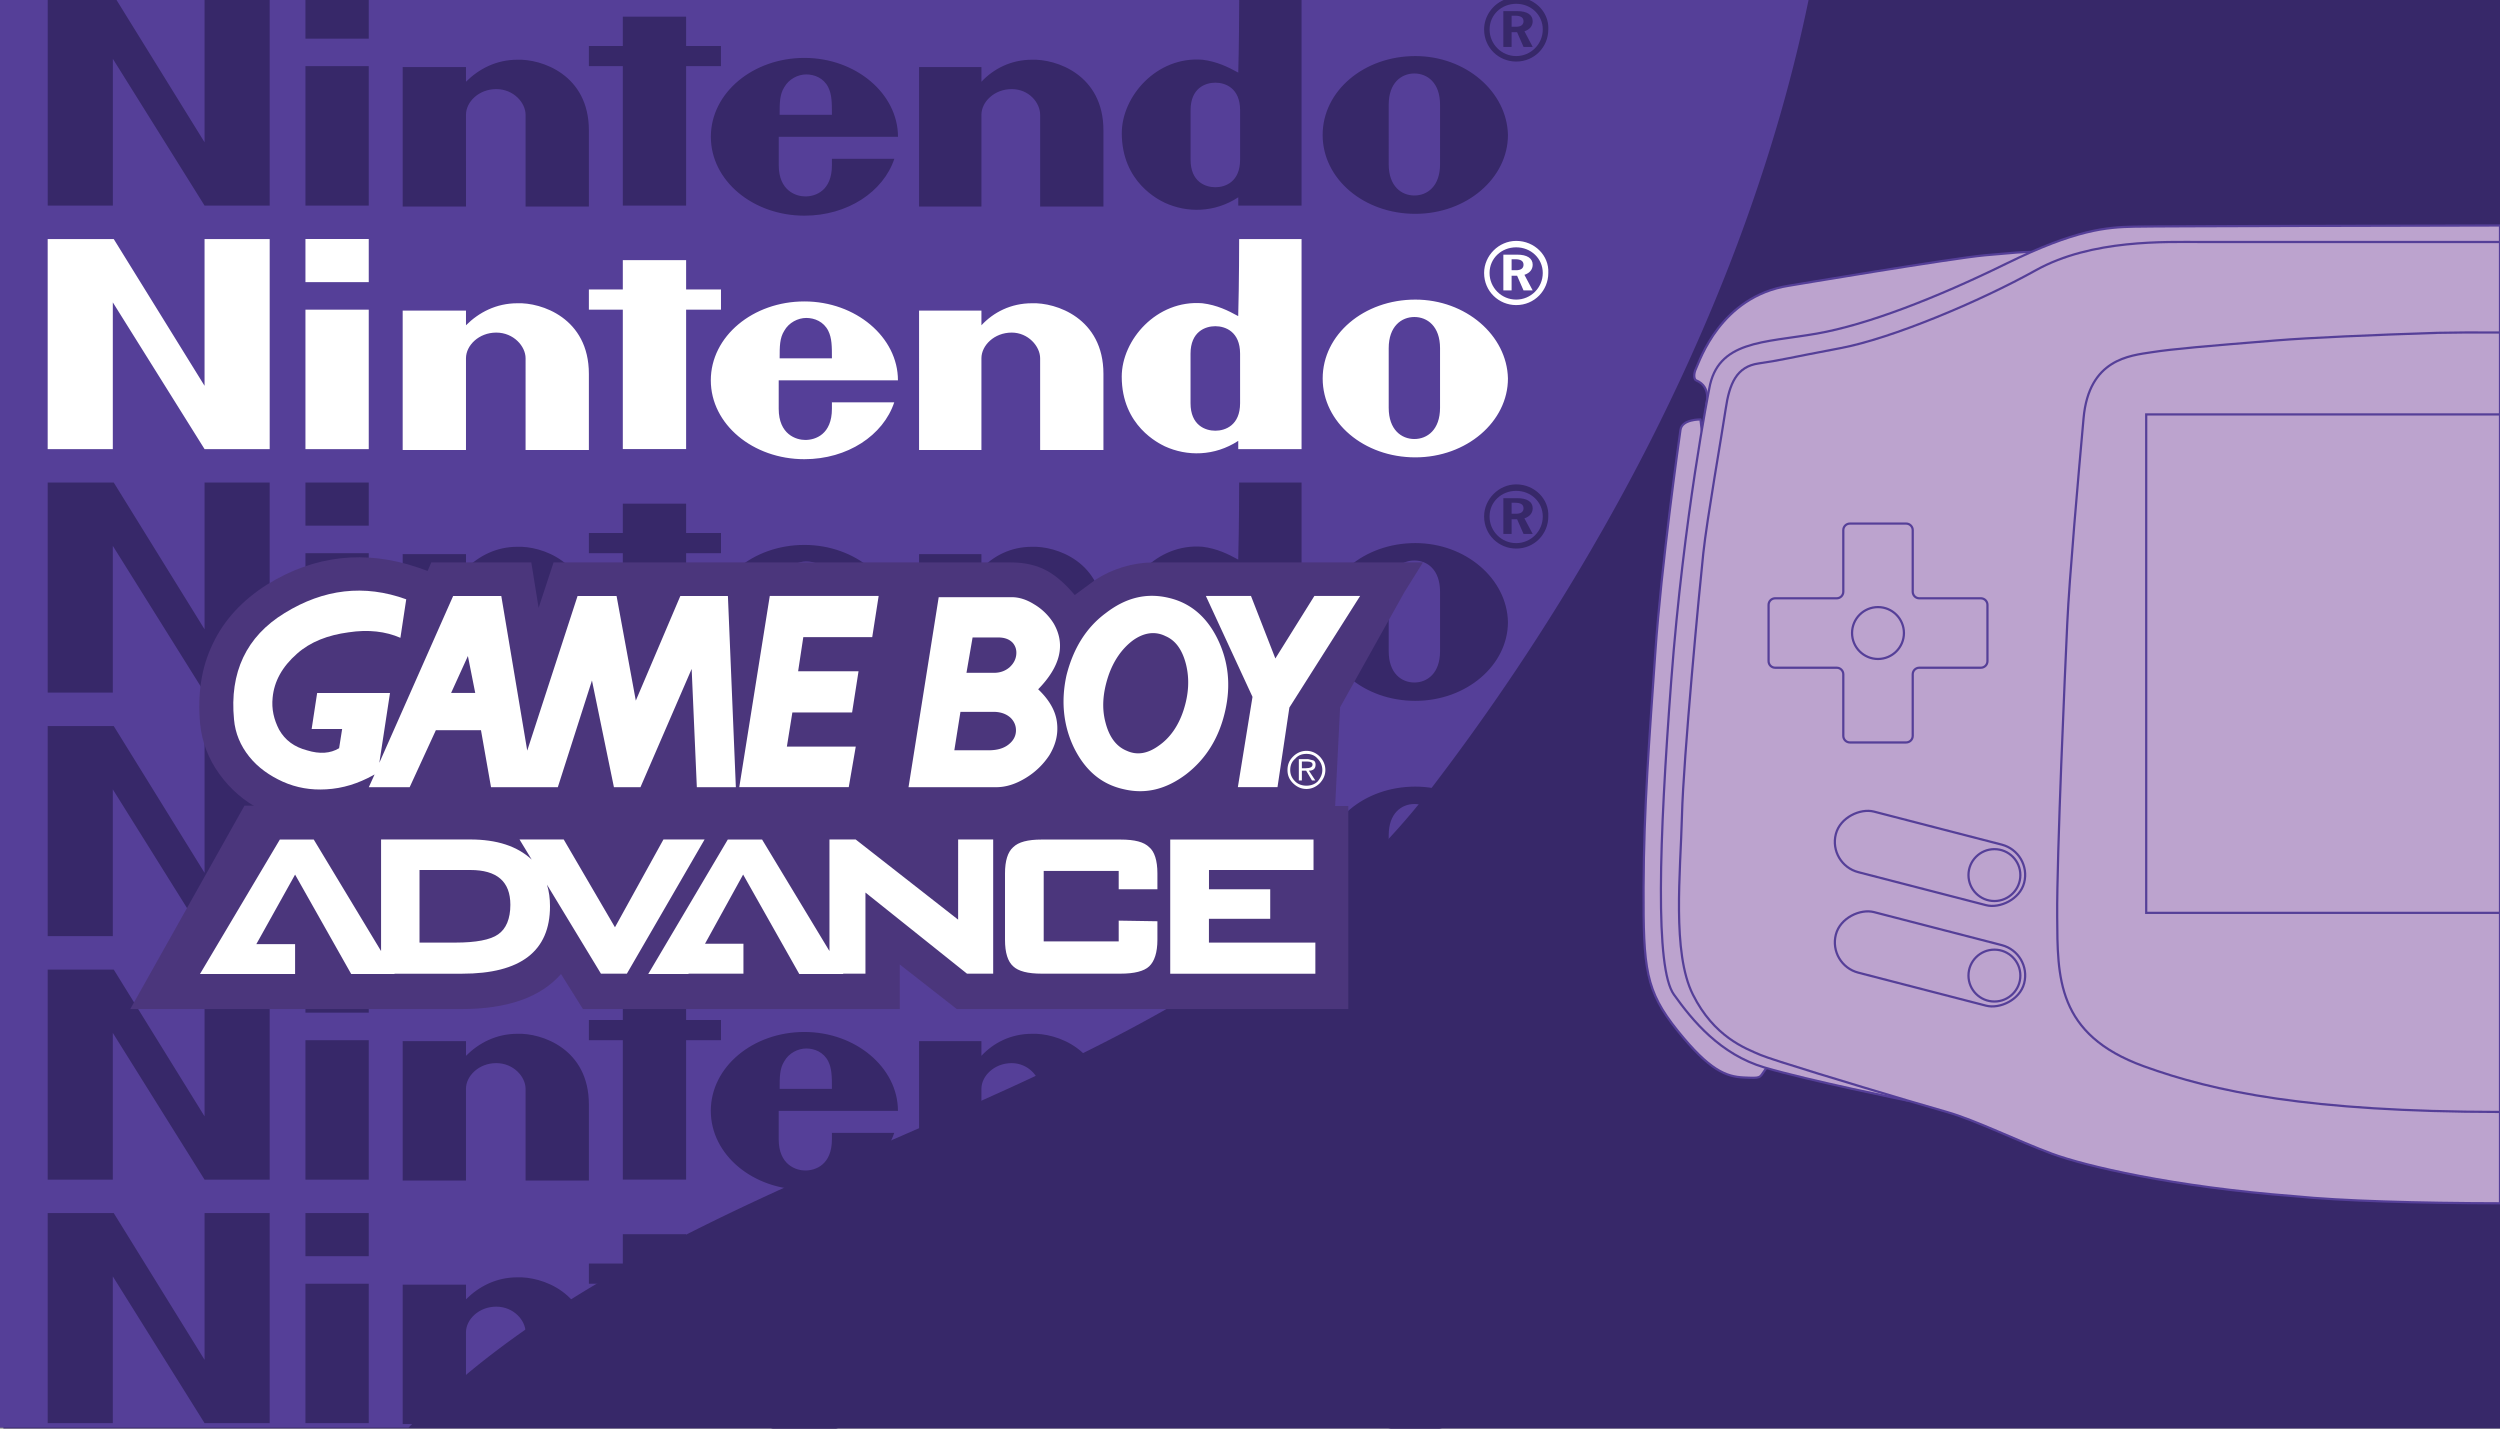 <svg xmlns="http://www.w3.org/2000/svg" id="Layer_1" data-name="Layer 1" viewBox="0 0 560 320"><rect x="0" y="0" width="560" height="320" fill="#808080" stroke="none"/><defs><style>.cls-1{fill:#372869}.cls-3,.cls-4{fill:#fff;fill-rule:evenodd}.cls-4{fill:#4b367c}.cls-5{fill:#bca3ce;stroke:#553f98;stroke-miterlimit:10;stroke-width:.5px}</style></defs><path d="M68.42-.02H.76v320H560v-320z" class="cls-1"/><path d="M405.14-.12c-3.45 16.81-8.27 33.52-14.2 49.97-.77 2.14-1.56 4.27-2.37 6.4-3.15 8.31-6.6 16.53-10.28 24.65a462 462 0 0 1-18.36 36.11c-.66 1.19-1.34 2.38-2.03 3.56-.5.88-1 1.74-1.5 2.61-10.64 18.29-22.38 35.76-34.79 52.08-48.21 64.41-136.13 76.41-201.3 120.77-3.92 2.65-7.76 5.44-11.5 8.36a168 168 0 0 0-8.87 7.44c-2.85 2.53-5.66 5.19-8.43 7.96H-.37V-.12z" style="fill:#553f98"/><path d="M10.69 53.55h14.79l20.34 32.87V53.55h14.59v47.05H45.82L25.27 67.73v32.87H10.68V53.55Zm128.82 4.72h14.18v6.57h7.81v4.52h-7.81v31.23h-14.18V69.36h-7.6v-4.52h7.6zM68.42 100.6V69.37H82.6v31.23zm0-37.4v-9.66H82.6v9.66zm248.61 3.91c-11.51 0-20.75 7.81-20.75 17.67s9.25 17.67 20.75 17.67 20.75-8.01 20.75-17.67c-.21-9.66-9.45-17.67-20.75-17.67m5.54 17.67v6.57c0 4.93-2.88 6.99-5.75 6.99s-5.75-2.05-5.75-6.99V78c0-4.93 2.88-6.99 5.75-6.99s5.75 2.05 5.75 6.99zm-44.79 0v-5.55c0-4.93-3.29-6.16-5.55-6.16s-5.55 1.23-5.55 6.16v11.09c0 4.93 3.29 6.16 5.55 6.16s5.55-1.23 5.55-6.16v-5.55Zm-.2-31.23h13.97v47.05h-14.18v-1.85c-5.34 3.49-11.51 3.49-16.44 1.23-1.23-.62-9.66-4.52-9.66-15.61 0-8.22 7.81-17.26 18.08-16.44 3.29.41 5.75 1.64 8.01 2.88.21-7.19.21-17.26.21-17.26Zm-161.7 14.38c5.34-.21 16.03 3.29 16.03 15.82v17.05h-14.18V80.25c0-2.67-2.67-5.75-6.57-5.75s-6.78 2.88-6.78 5.75v20.55H90.2V69.57h14.18v3.29c2.88-2.88 6.78-4.93 11.51-4.93m115.25 0c5.34-.21 16.03 3.29 16.03 15.82v17.05h-14.18V80.25c0-2.67-2.67-5.75-6.37-5.75-3.9 0-6.78 2.88-6.78 5.75v20.55h-13.97V69.57h13.97v3.29c2.67-2.88 6.57-4.93 11.3-4.93m-44.79 21.78v1.85c0 5.75-3.7 6.99-5.96 6.99-2.05 0-5.96-1.23-5.96-6.99v-6.37h26.71c0-9.66-9.45-17.67-20.96-17.67s-20.96 7.81-20.96 17.67 9.45 17.67 20.96 17.67c9.66 0 17.67-5.34 20.13-12.74h-13.97m-11.7-9.86c0-2.67 0-4.52 1.03-6.16 1.03-1.85 3.08-2.88 4.93-2.88s3.9.82 4.93 2.88c.82 1.64.82 3.49.82 6.16zM338.6 60.53h1.03c1.03 0 1.64-.41 1.64-1.23s-.62-1.23-1.85-1.23h-.82v2.47Zm6.98.62c0 3.29-2.67 5.96-5.96 5.96s-5.96-2.67-5.96-5.96 2.67-5.75 5.96-5.75 5.96 2.47 5.96 5.75m-5.95-7.19c-3.9 0-7.19 3.29-7.19 7.19 0 4.11 3.29 7.19 7.19 7.19 4.11 0 7.19-3.29 7.19-7.19.21-3.9-3.08-7.19-7.19-7.19m.2 3.08c2.26 0 3.49.82 3.49 2.26 0 1.03-.62 1.85-1.85 2.26l1.85 3.49h-2.05l-1.44-3.29h-1.23v3.29h-1.85v-8.01z" style="fill:#fff"/><path d="M153.69 10.3V3.73h-14.18v6.57h-7.6v4.52h7.6v31.23h14.18V14.82h7.8V10.3zm-85.27 4.52v31.23H82.6V14.82zm248.61-2.26c-11.51 0-20.76 7.81-20.76 17.67s9.25 17.67 20.76 17.67 20.75-8.01 20.75-17.67c-.21-9.66-9.45-17.67-20.75-17.67m5.54 24.24c0 4.94-2.87 6.99-5.75 6.99s-5.75-2.05-5.75-6.99V23.45c0-4.93 2.87-6.99 5.75-6.99s5.75 2.06 5.75 6.99zM277.58-.02c-.01 2.71-.04 10.44-.21 16.28-2.26-1.23-4.72-2.47-8.01-2.88-10.27-.82-18.08 8.22-18.08 16.44 0 11.09 8.42 15 9.66 15.61 4.93 2.26 11.09 2.26 16.43-1.23v1.85h14.18V-.02zm.2 35.8c0 4.93-3.28 6.16-5.54 6.16s-5.55-1.23-5.55-6.16v-11.1c0-4.93 3.29-6.16 5.55-6.16s5.54 1.23 5.54 6.16zm-161.9-22.4c-4.72 0-8.63 2.06-11.5 4.93v-3.28H90.2v31.23h14.18V25.71c0-2.88 2.87-5.75 6.78-5.75s6.57 3.08 6.57 5.75v20.55h14.18V29.2c0-12.53-10.69-16.02-16.03-15.82m115.26 0c-4.72 0-8.62 2.06-11.3 4.93v-3.28h-13.97v31.23h13.97V25.71c0-2.88 2.88-5.75 6.78-5.75s6.37 3.08 6.37 5.75v20.55h14.18V29.2c0-12.53-10.68-16.02-16.03-15.82m-44.79 23.63c0 5.75-3.69 6.99-5.95 6.99-2.06 0-5.96-1.24-5.96-6.99v-6.37h26.71c0-9.66-9.45-17.67-20.96-17.67s-20.96 7.81-20.96 17.67 9.46 17.67 20.96 17.67c9.66 0 17.67-5.34 20.14-12.74h-13.98zm-10.68-17.46c1.03-1.85 3.08-2.88 4.93-2.88s3.91.82 4.93 2.88c.82 1.64.82 3.49.82 6.16h-11.71c0-2.67 0-4.52 1.03-6.16m167.65-14.8c0-1.43-1.23-2.26-3.49-2.26h-3.08v8.02h1.85V7.22h1.23l1.44 3.29h2.05l-1.84-3.5c1.23-.41 1.84-1.23 1.84-2.26m-3.69 1.24h-1.03V3.52h.82c1.23 0 1.85.41 1.85 1.23s-.62 1.24-1.64 1.24m3.69-1.24c0-1.43-1.23-2.26-3.49-2.26h-3.08v8.02h1.85V7.22h1.23l1.44 3.29h2.05l-1.84-3.5c1.23-.41 1.84-1.23 1.84-2.26m-3.69 1.24h-1.03V3.52h.82c1.23 0 1.85.41 1.85 1.23s-.62 1.24-1.64 1.24m3.69-1.24c0-1.43-1.23-2.26-3.49-2.26h-3.08v8.02h1.85V7.22h1.23l1.44 3.29h2.05l-1.84-3.5c1.23-.41 1.84-1.23 1.84-2.26m-3.69 1.24h-1.03V3.52h.82c1.23 0 1.85.41 1.85 1.23s-.62 1.24-1.64 1.24m2.88-6.01h-5.65c-2.58 1.11-4.42 3.7-4.42 6.62 0 4.11 3.28 7.19 7.19 7.19 4.11 0 7.19-3.28 7.19-7.19.15-2.93-1.66-5.51-4.31-6.62m-2.88 12.58c-3.29 0-5.96-2.67-5.96-5.96s2.67-5.75 5.96-5.75 5.95 2.46 5.95 5.75-2.67 5.96-5.95 5.96m3.69-7.81c0-1.43-1.23-2.26-3.49-2.26h-3.08v8.02h1.85V7.22h1.23l1.44 3.29h2.05l-1.84-3.5c1.23-.41 1.84-1.23 1.84-2.26m-3.69 1.24h-1.03V3.52h.82c1.23 0 1.85.41 1.85 1.23s-.62 1.24-1.64 1.24m3.69-1.24c0-1.43-1.23-2.26-3.49-2.26h-3.08v8.02h1.85V7.22h1.23l1.44 3.29h2.05l-1.84-3.5c1.23-.41 1.84-1.23 1.84-2.26m-3.69 1.24h-1.03V3.52h.82c1.23 0 1.85.41 1.85 1.23s-.62 1.24-1.64 1.24M60.41-.02v46.07H45.82L25.28 13.18v32.87H10.69V-.02h15.4l19.73 31.89V-.02zm22.19 0v8.68H68.42V-.02zM10.69 108.09h14.79l20.34 32.87v-32.87h14.59v47.05H45.82l-20.55-32.87v32.87H10.68v-47.05Zm128.82 4.73h14.18v6.57h7.81v4.52h-7.81v31.23h-14.18v-31.23h-7.6v-4.52h7.6zm-71.09 42.32v-31.23H82.6v31.23zm0-37.39v-9.66H82.6v9.66zm248.61 3.9c-11.51 0-20.75 7.81-20.75 17.67s9.25 17.67 20.75 17.67 20.75-8.01 20.75-17.67c-.21-9.66-9.45-17.67-20.75-17.67m5.54 17.67v6.57c0 4.93-2.88 6.99-5.75 6.99s-5.75-2.05-5.75-6.99v-13.35c0-4.93 2.88-6.99 5.75-6.99s5.75 2.05 5.75 6.99zm-44.79 0v-5.55c0-4.93-3.29-6.16-5.55-6.16s-5.55 1.23-5.55 6.16v11.09c0 4.93 3.29 6.16 5.55 6.16s5.55-1.23 5.55-6.16v-5.55Zm-.2-31.23h13.97v47.05h-14.18v-1.85c-5.34 3.49-11.51 3.49-16.44 1.23-1.23-.62-9.66-4.52-9.66-15.61 0-8.22 7.81-17.26 18.08-16.44 3.29.41 5.75 1.64 8.01 2.88.21-7.19.21-17.26.21-17.26Zm-161.7 14.39c5.34-.21 16.03 3.29 16.03 15.82v17.05h-14.18V134.8c0-2.67-2.67-5.75-6.57-5.75s-6.78 2.88-6.78 5.75v20.55H90.2v-31.23h14.18v3.29c2.88-2.88 6.78-4.93 11.51-4.93m115.25 0c5.34-.21 16.03 3.29 16.03 15.82v17.05h-14.18V134.8c0-2.67-2.67-5.75-6.37-5.75-3.9 0-6.78 2.88-6.78 5.75v20.55h-13.97v-31.23h13.97v3.29c2.67-2.88 6.57-4.93 11.3-4.93m-44.79 21.77v1.85c0 5.75-3.7 6.99-5.96 6.99-2.05 0-5.96-1.23-5.96-6.99v-6.37h26.71c0-9.66-9.45-17.67-20.96-17.67s-20.96 7.81-20.96 17.67 9.45 17.67 20.96 17.67c9.66 0 17.67-5.34 20.13-12.74h-13.97m-11.7-9.86c0-2.67 0-4.52 1.03-6.16 1.03-1.85 3.08-2.88 4.93-2.88s3.9.82 4.93 2.88c.82 1.64.82 3.49.82 6.16zm163.96-19.72h1.03c1.03 0 1.64-.41 1.64-1.23s-.62-1.23-1.85-1.23h-.82v2.47Zm6.98.62c0 3.29-2.67 5.96-5.96 5.96s-5.96-2.67-5.96-5.96 2.67-5.75 5.96-5.75 5.96 2.47 5.96 5.75m-5.95-7.2c-3.9 0-7.19 3.29-7.19 7.19 0 4.11 3.29 7.19 7.19 7.19 4.11 0 7.19-3.29 7.19-7.19.21-3.9-3.08-7.19-7.19-7.19m.2 3.09c2.26 0 3.49.82 3.49 2.26 0 1.03-.62 1.85-1.85 2.26l1.85 3.49h-2.05l-1.44-3.29h-1.23v3.29h-1.85v-8.01zM10.69 217.19h14.79l20.34 32.87v-32.87h14.59v47.05H45.82l-20.55-32.87v32.87H10.68v-47.05Zm128.82 4.72h14.18v6.57h7.81V233h-7.81v31.23h-14.18V233h-7.6v-4.52h7.6zm-71.09 42.33v-31.23H82.6v31.23zm0-37.4v-9.66H82.6v9.66zm248.61 3.91c-11.51 0-20.75 7.81-20.75 17.67s9.25 17.67 20.75 17.67 20.75-8.01 20.75-17.67c-.21-9.66-9.45-17.67-20.75-17.67m5.54 17.67v6.57c0 4.93-2.88 6.99-5.75 6.99s-5.75-2.05-5.75-6.99v-13.35c0-4.93 2.88-6.99 5.75-6.99s5.75 2.05 5.75 6.99zm-44.79 0v-5.55c0-4.93-3.29-6.16-5.55-6.16s-5.55 1.23-5.55 6.16v11.09c0 4.93 3.29 6.16 5.55 6.16s5.55-1.23 5.55-6.16v-5.55Zm-.2-31.23h13.97v47.05h-14.18v-1.85c-5.34 3.49-11.51 3.49-16.44 1.23-1.23-.62-9.66-4.52-9.66-15.61 0-8.22 7.81-17.26 18.08-16.44 3.29.41 5.75 1.64 8.01 2.88.21-7.19.21-17.26.21-17.26Zm-161.7 14.38c5.34-.21 16.03 3.29 16.03 15.82v17.05h-14.18v-20.55c0-2.67-2.67-5.75-6.57-5.75s-6.78 2.88-6.78 5.75v20.55H90.2v-31.23h14.18v3.29c2.88-2.88 6.78-4.93 11.51-4.93m115.25 0c5.34-.21 16.03 3.29 16.03 15.82v17.05h-14.18v-20.55c0-2.67-2.67-5.75-6.37-5.75-3.9 0-6.78 2.88-6.78 5.75v20.55h-13.97v-31.23h13.97v3.29c2.67-2.88 6.57-4.93 11.3-4.93m-44.79 21.78v1.85c0 5.75-3.7 6.99-5.96 6.99-2.05 0-5.96-1.23-5.96-6.99v-6.37h26.71c0-9.66-9.45-17.67-20.96-17.67s-20.96 7.81-20.96 17.67 9.45 17.67 20.96 17.67c9.66 0 17.67-5.34 20.13-12.74h-13.97m-11.7-9.86c0-2.67 0-4.52 1.03-6.16 1.03-1.85 3.08-2.88 4.93-2.88s3.9.82 4.93 2.88c.82 1.64.82 3.49.82 6.16zm163.96-19.73h1.03c1.03 0 1.64-.41 1.64-1.23s-.62-1.23-1.85-1.23h-.82v2.47Zm6.98.62c0 3.29-2.67 5.96-5.96 5.96s-5.96-2.67-5.96-5.96 2.67-5.75 5.96-5.75 5.96 2.47 5.96 5.75m-5.95-7.19c-3.9 0-7.19 3.29-7.19 7.19 0 4.11 3.29 7.19 7.19 7.19 4.11 0 7.19-3.29 7.19-7.19.21-3.9-3.08-7.19-7.19-7.19m.2 3.08c2.26 0 3.49.82 3.49 2.26 0 1.03-.62 1.85-1.85 2.26l1.85 3.49h-2.05l-1.44-3.29h-1.23v3.29h-1.85v-8.01zM10.69 162.64h14.79l20.34 32.87v-32.87h14.59v47.05H45.82l-20.55-32.87v32.87H10.68v-47.05Zm128.82 4.73h14.18v6.57h7.81v4.52h-7.81v31.23h-14.18v-31.23h-7.6v-4.52h7.6zm-71.09 42.32v-31.23H82.6v31.23zm0-37.39v-9.66H82.6v9.66zm248.61 3.9c-11.51 0-20.75 7.81-20.75 17.67s9.25 17.67 20.75 17.67 20.75-8.01 20.75-17.67c-.21-9.66-9.45-17.67-20.75-17.67m5.54 17.67v6.57c0 4.93-2.88 6.99-5.75 6.99s-5.75-2.05-5.75-6.99v-13.35c0-4.93 2.88-6.99 5.75-6.99s5.75 2.05 5.75 6.99zm-44.79 0v-5.55c0-4.93-3.29-6.16-5.55-6.16s-5.55 1.23-5.55 6.16v11.09c0 4.93 3.29 6.16 5.55 6.16s5.55-1.23 5.55-6.16v-5.55Zm-.2-31.23h13.97v47.05h-14.18v-1.85c-5.34 3.49-11.51 3.49-16.44 1.23-1.23-.62-9.66-4.52-9.66-15.61 0-8.22 7.81-17.26 18.08-16.44 3.29.41 5.75 1.64 8.01 2.88.21-7.19.21-17.26.21-17.26Zm-161.7 14.38c5.34-.21 16.03 3.29 16.03 15.82v17.05h-14.18v-20.55c0-2.67-2.67-5.75-6.57-5.75s-6.78 2.88-6.78 5.75v20.55H90.2v-31.23h14.18v3.29c2.88-2.88 6.78-4.93 11.51-4.93m115.25 0c5.34-.21 16.03 3.29 16.03 15.82v17.05h-14.18v-20.55c0-2.67-2.67-5.75-6.37-5.75-3.9 0-6.78 2.88-6.78 5.75v20.55h-13.97v-31.23h13.97v3.29c2.67-2.88 6.57-4.93 11.3-4.93m-44.79 21.78v1.85c0 5.75-3.7 6.99-5.96 6.99-2.05 0-5.96-1.23-5.96-6.99v-6.37h26.71c0-9.66-9.45-17.67-20.96-17.67s-20.96 7.81-20.96 17.67 9.45 17.67 20.96 17.67c9.66 0 17.67-5.34 20.13-12.74h-13.97m-11.7-9.86c0-2.67 0-4.52 1.03-6.16 1.03-1.85 3.08-2.88 4.93-2.88s3.9.82 4.93 2.88c.82 1.64.82 3.49.82 6.16zm163.96-19.72h1.03c1.03 0 1.64-.41 1.64-1.23s-.62-1.23-1.85-1.23h-.82v2.47Zm6.98.61c0 3.29-2.67 5.96-5.96 5.96s-5.96-2.67-5.96-5.96 2.67-5.75 5.96-5.75 5.96 2.47 5.96 5.75m-5.95-7.19c-3.9 0-7.19 3.29-7.19 7.19 0 4.11 3.29 7.19 7.19 7.19 4.11 0 7.19-3.29 7.19-7.19.21-3.9-3.08-7.19-7.19-7.19m.2 3.08c2.26 0 3.49.82 3.49 2.26 0 1.03-.62 1.85-1.85 2.26l1.85 3.49h-2.05l-1.44-3.29h-1.23v3.29h-1.85v-8.01zM10.69 271.73h14.79l20.34 32.87v-32.87h14.59v47.05H45.82l-20.55-32.87v32.87H10.68v-47.05Zm128.82 4.73h14.18v6.57h7.81v4.52h-7.81v31.23h-14.18v-31.23h-7.6v-4.52h7.6zm-71.09 42.32v-31.23H82.6v31.23zm0-37.39v-9.66H82.6v9.66zm248.61 3.9c-11.51 0-20.75 7.81-20.75 17.67s9.25 17.67 20.75 17.67 20.75-8.01 20.75-17.67c-.21-9.66-9.45-17.67-20.75-17.67m5.54 17.67v6.57c0 4.93-2.88 6.99-5.75 6.99s-5.75-2.05-5.75-6.99v-13.35c0-4.93 2.88-6.99 5.75-6.99s5.75 2.05 5.75 6.99zm-44.79 0v-5.55c0-4.93-3.29-6.16-5.55-6.16s-5.55 1.23-5.55 6.16v11.09c0 4.93 3.29 6.16 5.55 6.16s5.55-1.23 5.55-6.16v-5.55Zm-.2-31.23h13.97v47.05h-14.18v-1.85c-5.34 3.49-11.51 3.49-16.44 1.23-1.23-.62-9.66-4.52-9.66-15.61 0-8.22 7.81-17.26 18.08-16.44 3.29.41 5.75 1.64 8.01 2.88.21-7.19.21-17.26.21-17.26Zm-161.7 14.39c5.34-.21 16.03 3.29 16.03 15.82v17.05h-14.18v-20.55c0-2.67-2.67-5.75-6.57-5.75s-6.78 2.88-6.78 5.75v20.55H90.2v-31.23h14.18v3.29c2.88-2.88 6.78-4.93 11.51-4.93m115.25 0c5.34-.21 16.03 3.29 16.03 15.82v17.05h-14.18v-20.55c0-2.67-2.67-5.75-6.37-5.75-3.9 0-6.78 2.88-6.78 5.75v20.55h-13.97v-31.23h13.97v3.29c2.67-2.88 6.57-4.93 11.3-4.93m-44.79 21.77v1.85c0 5.75-3.7 6.99-5.96 6.99-2.05 0-5.96-1.23-5.96-6.99v-6.37h26.71c0-9.66-9.45-17.67-20.96-17.67s-20.96 7.81-20.96 17.67 9.45 17.67 20.96 17.67c9.66 0 17.67-5.34 20.13-12.74h-13.97m-11.7-9.86c0-2.67 0-4.52 1.03-6.16 1.03-1.85 3.08-2.88 4.93-2.88s3.9.82 4.93 2.88c.82 1.64.82 3.49.82 6.16zm163.96-19.72h1.03c1.03 0 1.64-.41 1.64-1.23s-.62-1.23-1.85-1.23h-.82v2.47Zm6.98.62c0 3.29-2.67 5.96-5.96 5.96s-5.96-2.67-5.96-5.96 2.67-5.75 5.96-5.75 5.96 2.47 5.96 5.75m-5.95-7.19c-3.9 0-7.19 3.29-7.19 7.19 0 4.11 3.29 7.19 7.19 7.19 4.11 0 7.19-3.29 7.19-7.19.21-3.9-3.08-7.19-7.19-7.19m.2 3.08c2.26 0 3.49.82 3.49 2.26 0 1.03-.62 1.85-1.85 2.26l1.85 3.49h-2.05l-1.44-3.29h-1.23v3.29h-1.85v-8.01z" class="cls-1"/><path d="M29.18 226.03h74.22c10.18 0 17.69-2.6 22.26-7.85l4.92 7.85h70.97v-9.98l12.77 9.98h87.7v-45.49h-95.01l-5.56-.07-7.01.07H143.9l-6.39-.07H54.76" class="cls-4"/><path d="M70.27 188.05h-7.58l-17.9 30.13H66.1v-6.7h-8.68l8.68-15.57 12.57 22.27h9.7v-.07h15.16c13.11 0 19.67-5.06 19.67-15.1 0-1.71-.2-3.35-.68-4.85l12.09 19.94h5.81l17.41-30.06h-9.22l-10.86 19.67-11.48-19.67h-9.9l2.73 4.51c-3.21-3-7.78-4.51-13.79-4.51H85.36v25l-15.09-25Zm23.7 6.83h11.4c5.95 0 8.95 2.59 8.95 7.79 0 3.14-.96 5.4-2.73 6.62-1.71 1.23-4.99 1.85-9.56 1.85h-8.06zm76.71-6.83h-7.65l-17.82 30.12h9.02v-.07h12.3v-6.7h-8.61l8.54-15.5 12.57 22.27h9.84v-.07h4.99v-18.17l22.74 18.17h5.87v-30.06h-7.85V206l-22.95-17.96h-5.87v25l-15.1-25Zm56.28 1.71c-1.23 1.09-1.84 3.07-1.84 5.87v14.89c0 2.87.61 4.85 1.84 5.94 1.16 1.1 3.28 1.64 6.35 1.64H251c3.07 0 5.26-.54 6.42-1.64 1.16-1.09 1.84-3.07 1.84-5.94v-4.16l-8.67-.14v4.65h-16.8v-15.78h16.8v4.1h8.67v-3.55c0-2.94-.68-4.92-1.84-5.87-1.16-1.16-3.21-1.71-6.42-1.71h-17.69c-3.07 0-5.19.55-6.35 1.71Zm43.85 9.42v-4.3h23.42v-6.83h-32.1v30.06h32.51v-6.97H270.8v-5.33h13.73v-6.62H270.8Z" class="cls-3"/><path d="m314.78 132.33 3.96-6.35h-60.45c-4.58.05-9.06 1.4-12.91 3.89l-4.64 3.42c-2.05-2.46-4.03-4.17-6.01-5.33-2.46-1.37-5.19-1.98-8.34-1.98H124l-3.35 10.18-1.64-10.18h-22.4l-.82 1.91-2.12-.75c-11.82-4.03-23.16-2.8-33.88 3.82-5.46 3.48-9.56 7.85-12.09 13.18-2.6 5.33-3.48 11.27-2.87 18.03.41 4.03 1.84 7.79 4.3 11.2 2.46 3.42 5.6 6.15 9.49 8.13 5.67 2.94 11.81 3.82 18.24 2.8H96.8l3.1.07 3.73-.07 119.81-.14c2.59 0 5.19-.62 7.85-1.78 2.59-1.16 4.08 2.09 6.13.04 3.35 3.55 8.08 1.06 12.73 2.01 6.28 1.5 12.36.41 18.1-3.21l.75-.54-.54 3.62h24.38l3.06.25c1.44-.2 3.11-2.72 3.11-2.72l1.17-23.4 14.58-26.1Z" class="cls-4"/><path d="M91.01 134.25c-9.42-3.42-18.51-2.32-27.25 3.07-8.61 5.26-12.36 13.32-11.34 23.84.27 3.08 1.44 5.88 3.42 8.34s4.51 4.23 7.51 5.6c3.07 1.37 6.28 1.91 9.7 1.71 3.76-.2 7.17-1.3 10.52-3.14l.34-.2-1.3 2.87h9.15l5.87-12.77h10.11l2.25 12.77h14.96l7.65-23.91 4.92 23.91h5.94l11.47-26.5 1.16 26.5h8.74l-1.78-42.83h-10.66l-9.97 23.43-4.31-23.43h-8.74l-11.27 34.63-5.81-34.63H101.5l-16.53 37.36 2.39-15.64H71.04l-1.23 8.06h6.83l-.68 4.31c-1.96 1.18-4.35 1.35-7.17.48-2.87-.75-4.92-2.25-6.28-4.65-1.16-2.26-1.71-4.57-1.44-7.17.34-3.62 2.12-6.9 5.47-9.84 3-2.66 6.9-4.16 11.54-4.78 4.44-.68 8.33-.2 11.61 1.23l1.3-8.6Z" class="cls-3"/><path d="M106.45 155.21h-5.4l3.76-8.26z" class="cls-4"/><path d="M196.82 133.49h-24.39l-6.83 42.83h24.52l1.57-9.08h-15.43l1.23-7.65h13.38l1.44-9.22h-13.53l1.16-7.66h15.44zm107.85 0h-10.25l-8.74 14.01-5.46-14.01h-10.11l10.45 22.61-3.28 20.22h8.88l2.66-17.83z" class="cls-3"/><path d="M261.71 133.9c-4.99-1.16-9.56 0-14 3.42-4.44 3.28-7.31 7.99-8.81 13.93-1.3 5.87-.68 11.41 1.71 16.32 2.53 5.06 6.15 8.13 11.13 9.22 4.92 1.16 9.49 0 13.93-3.34 4.44-3.41 7.38-8.13 8.74-14.07 1.37-5.88.75-11.34-1.71-16.33-2.46-4.98-6.15-8.06-11-9.15Zm-.76 8.54c2.39.96 3.89 3.14 4.71 6.35.82 3.28.62 6.7-.55 10.31-1.16 3.55-3.07 6.22-5.53 7.92-2.53 1.84-4.92 2.19-7.17 1.16-2.39-.96-3.96-3.14-4.78-6.35-.89-3.35-.55-6.76.61-10.32 1.16-3.48 3.07-6.21 5.53-8.06 2.39-1.71 4.85-2.12 7.18-1.02Zm-29.23-7.03c-1.71-1.09-3.42-1.64-5.06-1.64h-16.39l-6.76 42.56h19.67c2.12 0 4.31-.68 6.56-2.05 2.14-1.29 3.96-3.04 5.33-5.13 1.44-2.39 1.98-4.71 1.71-7.17-.27-2.66-1.71-5.19-4.23-7.58 4.99-5.12 6.15-9.97 3.55-14.62a12.9 12.9 0 0 0-4.37-4.37Zm-15.23 15.3 1.37-7.92h5.74c1.44 0 2.53.41 3.28 1.23.62.75.89 1.64.75 2.73-.14 1.1-.68 1.98-1.5 2.73q-1.44 1.23-3.48 1.23h-6.15l9.91 10.11c.82.82 1.23 1.85 1.16 3.01s-.62 2.12-1.64 2.93c-1.02.82-2.46 1.3-4.44 1.3h-7.72l1.37-8.61h7.38c1.64 0 2.94.48 3.89 1.37l-9.91-10.11Zm80.39 21.79c0-1.23-.48-2.19-1.23-3.01-.82-.82-1.84-1.3-3.01-1.3s-2.19.48-3.01 1.3-1.23 1.78-1.23 3.01c0 1.16.41 2.12 1.23 2.93.82.82 1.84 1.3 3.01 1.3s2.18-.48 3.01-1.3c.75-.82 1.23-1.77 1.23-2.93m-1.71-2.53c.62.62 1.03 1.5 1.03 2.53 0 .96-.41 1.78-1.03 2.53-.61.62-1.5.96-2.53.96s-1.91-.34-2.53-.96c-.75-.75-1.1-1.57-1.1-2.53 0-1.03.34-1.91 1.1-2.53.62-.75 1.5-1.1 2.53-1.1s1.91.34 2.53 1.1" class="cls-3"/><path d="m294.15 170.31-1.16-.27h-2.05v4.78h.68v-2.19h.96l1.3 2.19h.75l-1.44-2.19c.96 0 1.5-.41 1.5-1.37 0-.41-.14-.82-.55-.96Zm-.14.96c0 .54-.55.82-1.57.82h-.82v-1.5h1.3c.75 0 1.09.27 1.09.68" class="cls-3"/><path d="M382.21 90.59s1.24-3.93-2.25-5.38c-.43-.12-.74-1.27 0-2.78s5.43-16.01 20.71-18.42c0 0 36.66-6.17 43.98-6.83 7.33-.66 8.11-.72 10.36-.74s-39.56 35.03-39.56 35.03l-33.24-.89Zm-1.31 3.37s-4.12-.08-4.47 2.3-4.31 30.55-5.63 49.78c-1.32 19.24-2.58 34.71-2.64 52.88s.44 23.01 7.61 31.94 10.88 10.31 14.84 10.5 3.46.12 4.71-1.63 2.14-3.33 2.14-3.33L380.91 93.97Z" class="cls-5"/><path d="M560 50.51v200.34l-36.01 1.1-.17-2.5-96.62-2.96h-.13s-21.91-4.45-31.81-7.37-16.13-10.47-20.32-16.36c-4.2-5.89-3.33-33.92-.57-70.45 2.77-36.53 8.49-65.19 8.49-65.19 1.87-10.87 12.19-10.32 24.08-12.39 11.37-1.99 26.78-7.99 42.43-15.66 15.66-7.67 22.45-8.17 28.74-8.3 3.99-.08 18.39-.1 32.65-.15 1.89 0 3.78-.01 5.64-.02h3.53c9.54-.03 25.16-.07 40.07-.09Z" class="cls-5"/><path d="M560 54.21v215.33c-18.37-.03-35.8-.55-45.93-1.58-27.22-2.09-47.02-6.78-54.42-9.52-7.63-2.82-17.16-7.54-23.57-9.36-1.63-.46-4.87-1.4-8.88-2.59-11.82-3.5-30.21-9.05-32.84-10.18-3.52-1.51-10.44-4.09-15.15-13.52-4.72-9.43-2.77-27.34-2.45-40.11.31-12.76 3.96-51.18 4.78-58.77.81-7.59 4.15-26.47 5-32.22.84-5.76 2.45-9.58 7.4-10.28 4.95-.71 6.84-1.26 18.34-3.43 11.51-2.17 31.22-10.47 43.76-17.45s29.14-6.32 37.16-6.32z" class="cls-5"/><path d="M443.71 134.02h-13.78c-.82 0-1.48-.66-1.48-1.48v-13.78c0-.82-.66-1.48-1.48-1.48h-12.59c-.82 0-1.48.66-1.48 1.48v13.78c0 .82-.66 1.48-1.48 1.48h-13.78c-.82 0-1.48.66-1.48 1.48v12.59c0 .82.66 1.48 1.48 1.48h13.78c.82 0 1.48.66 1.48 1.48v13.78c0 .82.66 1.48 1.48 1.48h12.59c.82 0 1.48-.66 1.48-1.48v-13.78c0-.82.66-1.48 1.48-1.48h13.78c.82 0 1.48-.66 1.48-1.48V135.5c0-.82-.66-1.48-1.48-1.48Z" class="cls-5"/><circle cx="420.67" cy="141.8" r="5.81" class="cls-5"/><rect width="14.01" height="43.57" x="425.32" y="170.5" class="cls-5" rx="7" ry="7" transform="rotate(-75.51 432.319 192.284)"/><circle cx="446.75" cy="196.02" r="5.81" class="cls-5"/><rect width="14.01" height="43.57" x="425.32" y="193.01" class="cls-5" rx="7" ry="7" transform="rotate(-75.51 432.322 214.793)"/><circle cx="446.75" cy="218.53" r="5.81" class="cls-5"/><path d="M560 74.48v174.6c-42.88-.07-64.01-4.52-79.77-10.23-19.64-7.11-19.33-20-19.42-33.58-.1-13.58 1.79-55.64 2.26-65.73s2.45-32.6 3.65-45.87c1.19-13.26 10.37-14.01 15.27-14.77 4.91-.76 12.33-1.38 27.79-2.64 7.47-.61 21.73-1.24 36.07-1.7.16 0 .3 0 .45-.01 3.29-.08 8.08-.1 13.7-.07Z" class="cls-5"/><path d="M480.75 92.83H560v111.65h-79.25z" class="cls-5"/></svg>